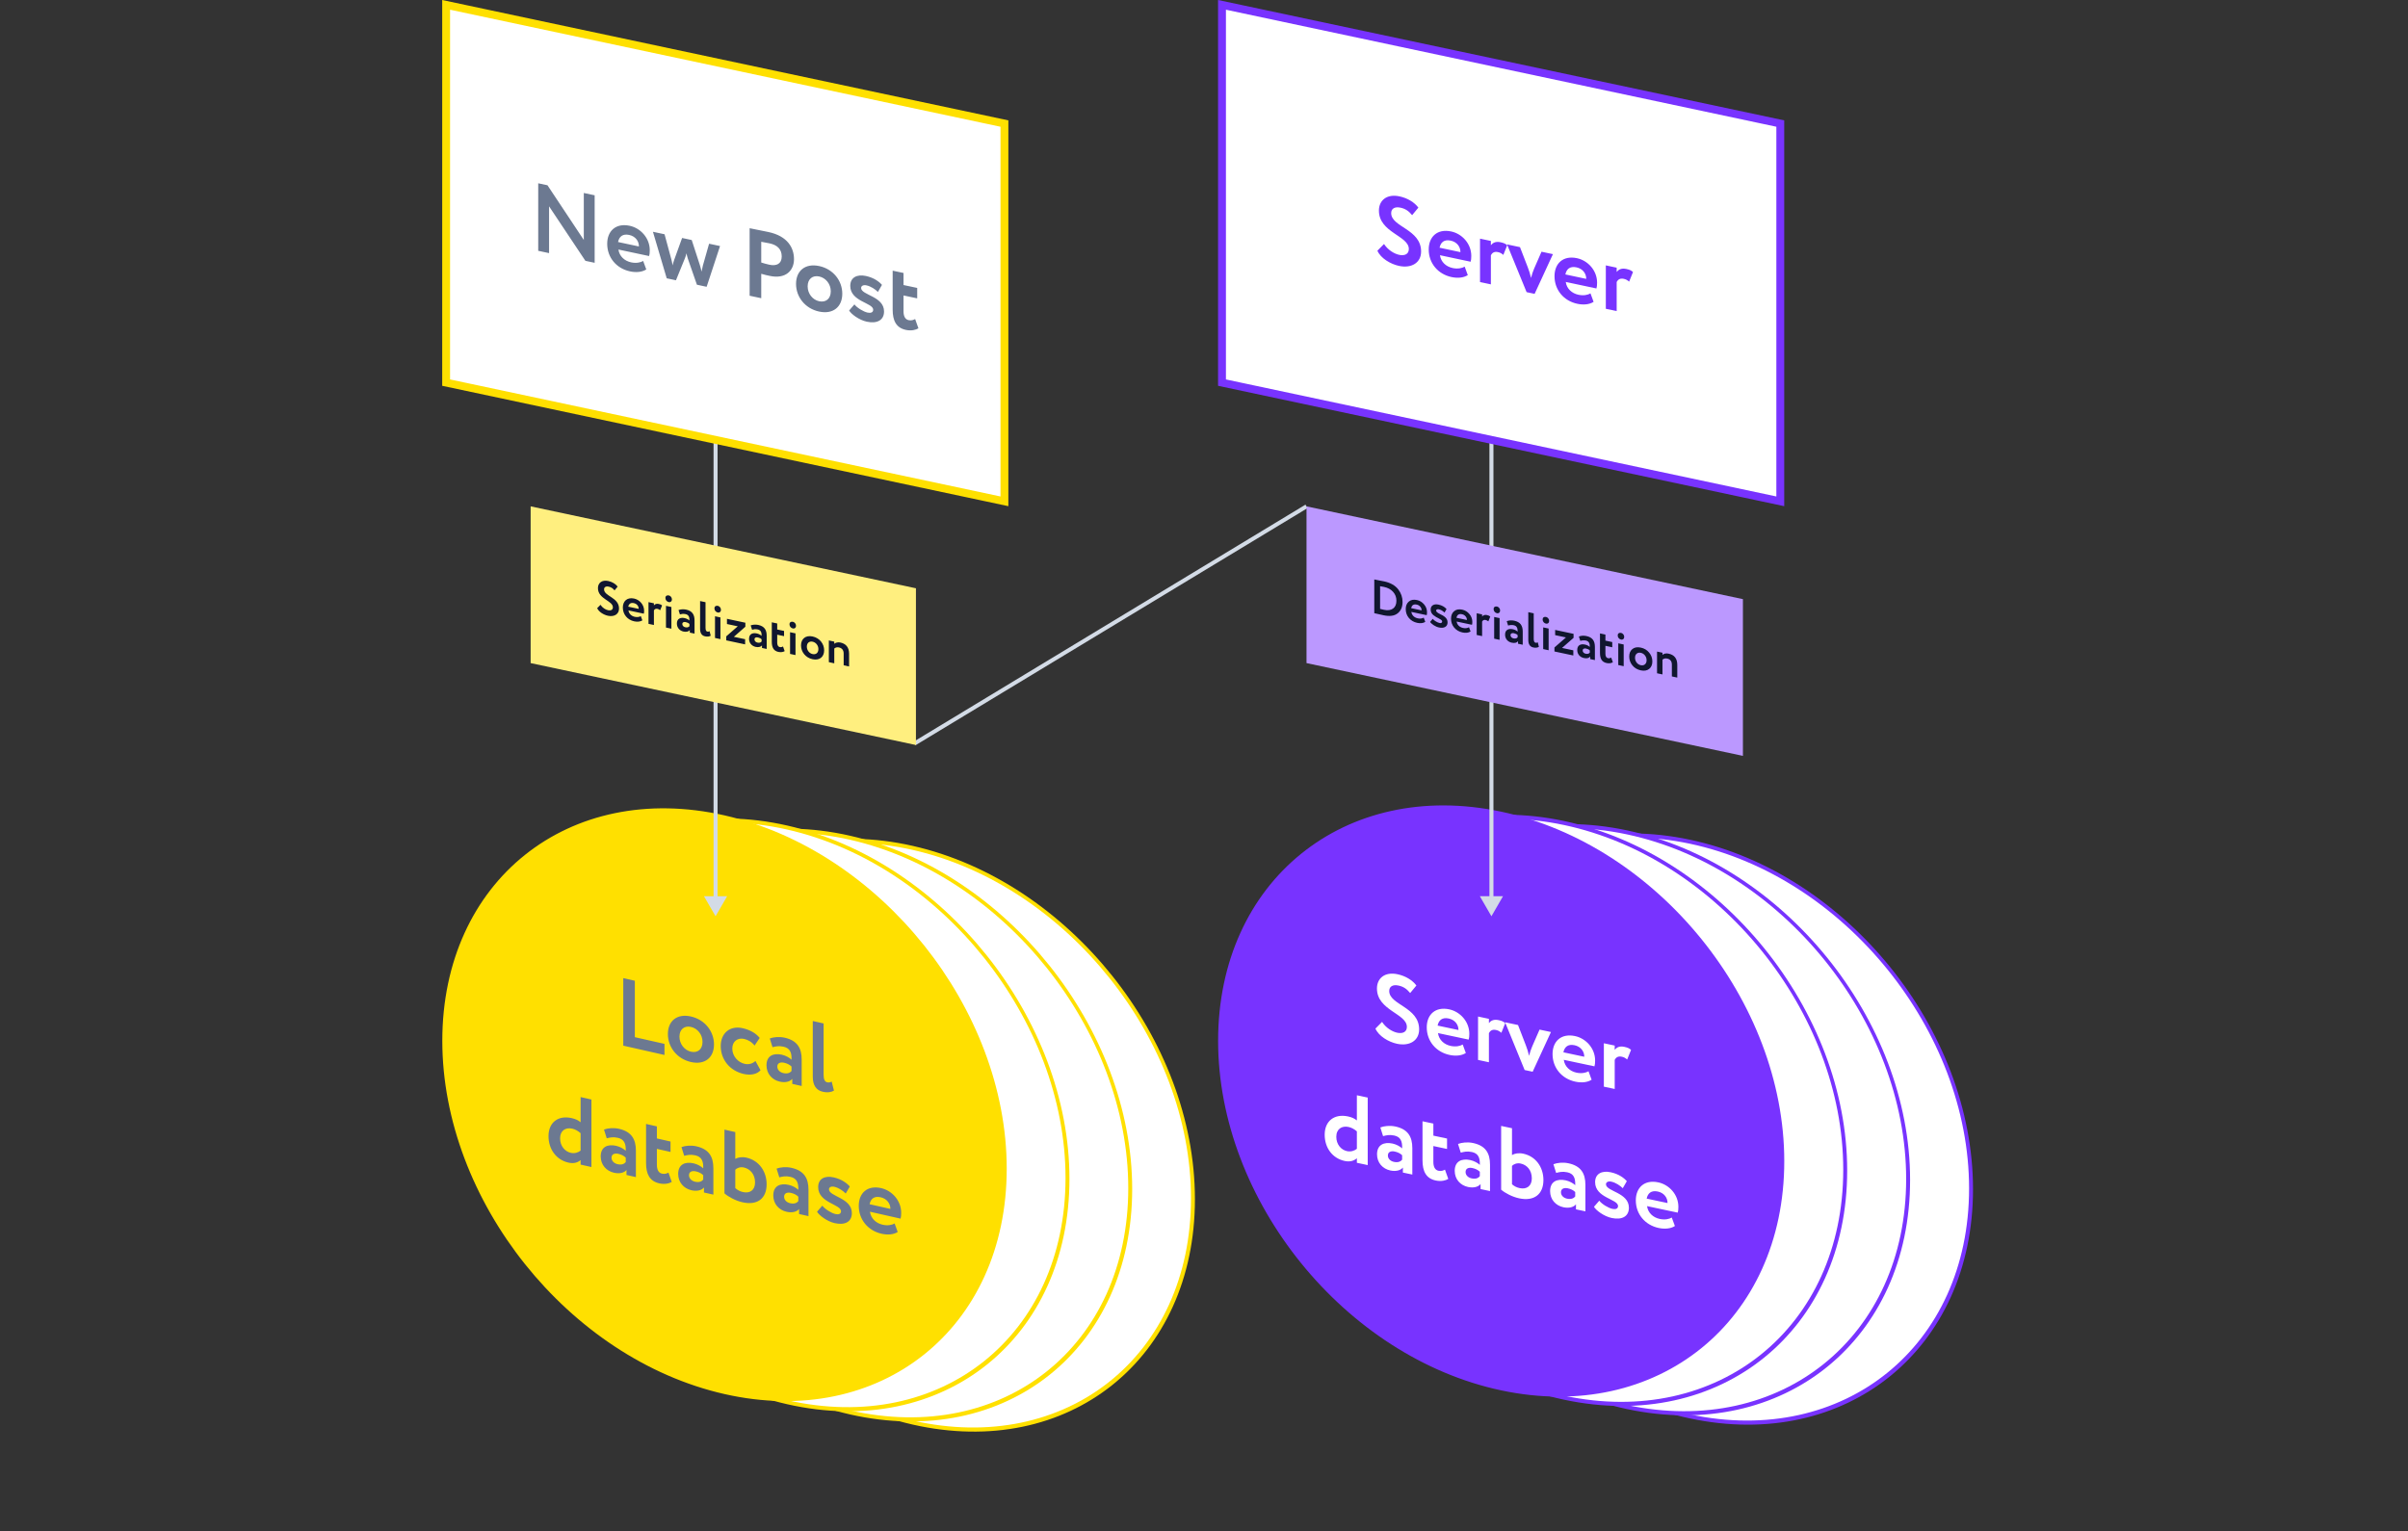 <svg width="599" height="381" viewBox="0 0 599 381" fill="none" xmlns="http://www.w3.org/2000/svg">
    <rect x="0" y="0" width="599" height="381" fill="#333333" stroke="none"/>
    <path d="M325 126L227.5 185" stroke="#D3DBE6"/>
    <circle r="71.5" transform="matrix(0.975 0.221 0 1 227.041 282.484)" fill="white" stroke="#FFE000"/>
    <circle r="71.5" transform="matrix(0.975 0.221 0 1 211.436 279.953)" fill="white" stroke="#FFE000"/>
    <circle r="71.5" transform="matrix(0.975 0.221 0 1 195.83 277.421)" fill="white" stroke="#FFE000"/>
    <circle r="71" transform="matrix(0.975 0.221 0 1 180.225 274.89)" fill="#FFE000" stroke="#FFE000" stroke-width="2"/>
    <path d="M155.041 260.192L165.294 262.512V259.752L157.92 258.083V244.043L155.041 243.392V260.192ZM166.14 257.303C166.14 260.543 168.387 263.476 171.875 264.265C175.363 265.054 177.61 263.139 177.61 259.899C177.61 256.659 175.363 253.726 171.875 252.937C168.387 252.148 166.14 254.063 166.14 257.303ZM169.019 257.955C169.019 256.083 170.283 255.169 171.875 255.529C173.514 255.9 174.754 257.428 174.754 259.252C174.754 261.124 173.537 262.073 171.875 261.697C170.236 261.326 169.019 259.755 169.019 257.955ZM187.922 264.008C187.243 264.622 186.354 264.973 185.207 264.714C183.615 264.353 182.163 262.849 182.163 260.929C182.163 259.033 183.591 258.18 185.09 258.519C186.049 258.736 186.915 259.196 187.711 260.168L188.975 258.27C187.992 257.04 186.471 256.24 184.738 255.848C181.531 255.122 179.284 257.133 179.284 260.277C179.284 263.685 181.578 266.461 184.996 267.234C186.705 267.621 188.296 267.333 189.186 266.31L187.922 264.008ZM192.166 260.576C192.938 260.391 193.711 260.182 194.928 260.457C196.496 260.812 196.965 261.902 196.894 263.686C196.379 263.186 195.443 262.662 194.507 262.45C192.377 261.968 190.668 262.709 190.668 265.085C190.668 267.173 192.049 268.71 193.968 269.144C195.396 269.467 196.52 269.145 197.082 268.457V269.705L199.422 270.234V263.658C199.422 260.802 198.322 258.921 195.209 258.217C193.828 257.904 192.4 258.061 191.487 258.407L192.166 260.576ZM194.858 267.017C194.015 266.827 193.36 266.222 193.36 265.406C193.36 264.494 194.156 264.243 195.045 264.444C195.818 264.619 196.426 264.924 196.894 265.39V266.494C196.567 266.9 195.981 267.272 194.858 267.017ZM202.182 267.883C202.182 270.091 203.048 271.295 204.663 271.66C205.927 271.946 206.84 271.745 207.449 271.378L206.887 269.139C206.559 269.305 206.208 269.418 205.787 269.322C205.155 269.179 204.874 268.588 204.874 267.364V254.668L202.182 254.059V267.883ZM144.428 289.79L147.12 290.399V273.599L144.428 272.99V279.254C143.842 278.762 143.164 278.44 142.227 278.228C138.833 277.46 136.445 279.296 136.445 282.704C136.445 285.992 138.388 288.616 141.408 289.299C142.766 289.606 143.725 289.271 144.428 288.662V289.79ZM141.97 286.858C140.542 286.535 139.325 285.18 139.325 283.26C139.325 281.268 140.753 280.487 142.344 280.847C143.07 281.011 143.749 281.381 144.428 281.966V286.31C143.819 286.796 142.953 287.081 141.97 286.858ZM150.927 283.245C151.7 283.06 152.472 282.851 153.689 283.126C155.258 283.481 155.726 284.571 155.656 286.355C155.141 285.854 154.204 285.33 153.268 285.119C151.138 284.637 149.429 285.378 149.429 287.754C149.429 289.842 150.81 291.378 152.73 291.813C154.158 292.136 155.281 291.814 155.843 291.125V292.373L158.184 292.903V286.327C158.184 283.471 157.084 281.59 153.97 280.885C152.589 280.573 151.161 280.73 150.248 281.075L150.927 283.245ZM153.619 289.686C152.776 289.495 152.121 288.891 152.121 288.075C152.121 287.163 152.917 286.911 153.806 287.112C154.579 287.287 155.188 287.593 155.656 288.059V289.163C155.328 289.569 154.743 289.94 153.619 289.686ZM160.709 289.37C160.709 292.13 161.599 293.916 163.986 294.456C165.344 294.763 166.468 294.489 167.1 294.104L166.28 291.783C165.906 291.986 165.391 292.206 164.665 292.042C163.776 291.84 163.401 290.987 163.401 289.812V285.875L166.795 286.644V284.052L163.401 283.283V280.283L160.709 279.674V289.37ZM170.198 287.605C170.97 287.42 171.743 287.211 172.96 287.486C174.528 287.841 174.997 288.931 174.926 290.715C174.411 290.215 173.475 289.691 172.539 289.479C170.409 288.997 168.7 289.738 168.7 292.114C168.7 294.202 170.081 295.739 172 296.173C173.428 296.496 174.552 296.175 175.114 295.486V296.734L177.454 297.263V290.687C177.454 287.831 176.354 285.95 173.241 285.246C171.86 284.933 170.432 285.09 169.519 285.436L170.198 287.605ZM172.89 294.047C172.047 293.856 171.392 293.252 171.392 292.436C171.392 291.524 172.188 291.272 173.077 291.473C173.85 291.648 174.458 291.953 174.926 292.419V293.523C174.599 293.929 174.013 294.301 172.89 294.047ZM180.214 296.952C181.174 297.793 182.953 298.772 184.685 299.164C188.383 300 190.701 298.245 190.701 294.693C190.701 291.501 188.828 288.773 185.692 288.063C184.568 287.809 183.561 287.989 182.906 288.369V281.697L180.214 281.088V296.952ZM185.06 290.512C186.581 290.857 187.822 292.169 187.822 294.233C187.822 296.177 186.511 297.009 184.825 296.627C184.076 296.458 183.491 296.157 182.906 295.641V291.057C183.351 290.63 184.123 290.3 185.06 290.512ZM193.858 292.959C194.63 292.774 195.402 292.565 196.62 292.84C198.188 293.195 198.656 294.285 198.586 296.069C198.071 295.568 197.135 295.045 196.198 294.833C194.068 294.351 192.359 295.092 192.359 297.468C192.359 299.556 193.74 301.093 195.66 301.527C197.088 301.85 198.211 301.528 198.773 300.839V302.087L201.114 302.617V296.041C201.114 293.185 200.014 291.304 196.901 290.6C195.52 290.287 194.092 290.444 193.179 290.789L193.858 292.959ZM196.549 299.4C195.707 299.209 195.051 298.605 195.051 297.789C195.051 296.877 195.847 296.625 196.737 296.827C197.509 297.001 198.118 297.307 198.586 297.773V298.877C198.258 299.283 197.673 299.654 196.549 299.4ZM209.211 301.401C209.211 302.073 208.602 302.271 207.83 302.097C206.776 301.858 205.185 300.85 204.553 300.011L203.242 301.514C203.733 302.394 205.7 303.919 207.642 304.358C210.217 304.941 211.903 304.002 211.903 301.866C211.903 298.05 206.215 297.747 206.215 295.947C206.215 295.467 206.706 295.122 207.525 295.308C208.649 295.562 209.749 296.339 210.381 296.986L211.388 295.246C210.732 294.473 209.421 293.433 207.385 292.972C205.208 292.479 203.523 293.274 203.523 295.386C203.523 299.322 209.211 299.649 209.211 301.401ZM222.538 304.441C221.929 304.807 220.853 305.043 219.565 304.752C217.903 304.376 216.639 303.202 216.405 301.517L224.013 303.238C224.13 302.857 224.176 302.46 224.176 301.788C224.176 298.764 221.906 296.258 219.191 295.643C215.726 294.859 213.619 296.903 213.619 300.047C213.619 303.455 215.89 306.224 219.284 306.993C220.759 307.326 222.257 307.233 223.31 306.56L222.538 304.441ZM219.073 297.921C220.618 298.27 221.508 299.504 221.485 300.818L216.311 299.648C216.592 298.295 217.458 297.555 219.073 297.921Z" fill="#6C7991"/>
    <circle r="71.5" transform="matrix(0.978 0.208 0 1 420.378 280.949)" fill="white" stroke="#7833FF"/>
    <circle r="71.5" transform="matrix(0.978 0.208 0 1 404.727 278.623)" fill="white" stroke="#7833FF"/>
    <circle r="71.5" transform="matrix(0.978 0.208 0 1 389.077 276.296)" fill="white" stroke="#7833FF"/>
    <circle r="71" transform="matrix(0.978 0.208 0 1 373.427 273.97)" fill="#7833FF" stroke="#7833FF" stroke-width="2"/>
    <path d="M349.964 255.519C349.964 256.791 348.931 257.267 347.57 256.978C346.302 256.708 344.753 255.755 343.79 254.278L342.147 255.945C342.945 257.819 345.41 259.279 347.523 259.728C350.598 260.381 353.016 258.975 353.016 256.143C353.016 250.551 345.574 250.073 345.574 246.593C345.574 245.489 346.443 244.93 347.875 245.234C349.189 245.514 349.988 246.14 350.786 247.101L352.335 245.223C351.349 243.909 349.659 242.854 347.64 242.425C344.447 241.746 342.522 243.449 342.522 245.969C342.522 251.441 349.964 252.207 349.964 255.519ZM363.855 259.911C363.245 260.285 362.165 260.536 360.874 260.262C359.207 259.907 357.94 258.75 357.705 257.068L365.334 258.69C365.452 258.307 365.499 257.909 365.499 257.237C365.499 254.213 363.222 251.737 360.498 251.158C357.024 250.419 354.911 252.49 354.911 255.634C354.911 259.042 357.188 261.782 360.592 262.506C362.071 262.82 363.574 262.707 364.63 262.02L363.855 259.911ZM360.381 253.437C361.93 253.766 362.823 254.988 362.799 256.303L357.611 255.2C357.893 253.844 358.761 253.092 360.381 253.437ZM367.673 263.747L370.373 264.321V257.073C370.678 256.513 371.171 256.09 372.11 256.29C372.673 256.41 372.955 256.565 373.472 256.987L374.434 254.6C374.082 254.261 373.659 254.027 372.791 253.843C371.523 253.573 370.866 253.985 370.373 254.577V253.521L367.673 252.947V263.747ZM385.808 256.801L382.968 256.198L381.137 260.392C380.855 261.029 380.55 261.948 380.362 262.724C380.174 261.844 379.846 260.814 379.564 260.106L377.615 255.06L374.399 254.376L379.259 266.257L381.254 266.681L385.808 256.801ZM395.149 266.563C394.538 266.937 393.458 267.188 392.167 266.913C390.5 266.559 389.233 265.401 388.998 263.719L396.628 265.341C396.745 264.958 396.792 264.56 396.792 263.888C396.792 260.864 394.515 258.388 391.792 257.809C388.317 257.071 386.204 259.142 386.204 262.286C386.204 265.694 388.481 268.434 391.885 269.157C393.364 269.472 394.867 269.359 395.923 268.671L395.149 266.563ZM391.674 260.088C393.224 260.418 394.116 261.639 394.092 262.954L388.904 261.851C389.186 260.495 390.054 259.744 391.674 260.088ZM398.966 270.398L401.666 270.972V263.724C401.971 263.165 402.464 262.742 403.403 262.941C403.967 263.061 404.248 263.217 404.765 263.639L405.727 261.251C405.375 260.912 404.953 260.679 404.084 260.494C402.816 260.225 402.159 260.637 401.666 261.228V260.172L398.966 259.598V270.398ZM337.527 289.339L340.226 289.913V273.113L337.527 272.539V278.803C336.94 278.318 336.259 278.005 335.32 277.806C331.916 277.082 329.521 278.949 329.521 282.357C329.521 285.645 331.47 288.243 334.498 288.887C335.86 289.177 336.822 288.829 337.527 288.211V289.339ZM335.062 286.439C333.63 286.135 332.409 284.795 332.409 282.875C332.409 280.883 333.841 280.083 335.437 280.423C336.165 280.577 336.846 280.938 337.527 281.515V285.859C336.916 286.353 336.048 286.649 335.062 286.439ZM344.045 282.708C344.82 282.513 345.594 282.294 346.815 282.553C348.388 282.888 348.857 283.971 348.787 285.756C348.271 285.263 347.332 284.751 346.393 284.551C344.256 284.097 342.543 284.861 342.543 287.237C342.543 289.325 343.928 290.843 345.853 291.253C347.285 291.557 348.411 291.22 348.975 290.524V291.772L351.322 292.271V285.695C351.322 282.839 350.219 280.973 347.097 280.309C345.712 280.015 344.28 280.19 343.364 280.548L344.045 282.708ZM346.745 289.114C345.9 288.935 345.242 288.339 345.242 287.523C345.242 286.611 346.04 286.349 346.932 286.538C347.707 286.703 348.318 287.001 348.787 287.46V288.564C348.458 288.974 347.871 289.354 346.745 289.114ZM353.855 288.706C353.855 291.466 354.747 293.239 357.142 293.748C358.503 294.038 359.63 293.749 360.264 293.356L359.442 291.045C359.067 291.253 358.55 291.48 357.823 291.325C356.93 291.135 356.555 290.287 356.555 289.111V285.175L359.959 285.899V283.307L356.555 282.583V279.583L353.855 279.01V288.706ZM363.371 286.816C364.146 286.621 364.92 286.402 366.141 286.661C367.714 286.995 368.183 288.079 368.113 289.864C367.597 289.37 366.658 288.859 365.719 288.659C363.582 288.205 361.869 288.969 361.869 291.345C361.869 293.433 363.254 294.951 365.179 295.36C366.611 295.665 367.737 295.328 368.301 294.632V295.88L370.648 296.379V289.803C370.648 286.947 369.545 285.081 366.423 284.417C365.038 284.123 363.606 284.298 362.69 284.656L363.371 286.816ZM366.071 293.222C365.226 293.042 364.568 292.447 364.568 291.631C364.568 290.719 365.366 290.456 366.259 290.646C367.033 290.811 367.644 291.108 368.113 291.568V292.672C367.784 293.082 367.198 293.462 366.071 293.222ZM373.416 296.031C374.378 296.86 376.163 297.815 377.9 298.184C381.609 298.973 383.933 297.187 383.933 293.635C383.933 290.443 382.055 287.74 378.909 287.071C377.782 286.831 376.773 287.025 376.116 287.413V280.741L373.416 280.167V296.031ZM378.275 289.528C379.801 289.853 381.046 291.149 381.046 293.213C381.046 295.157 379.731 296.006 378.041 295.646C377.289 295.487 376.703 295.194 376.116 294.685V290.101C376.562 289.668 377.336 289.329 378.275 289.528ZM387.099 291.86C387.873 291.664 388.648 291.445 389.869 291.705C391.442 292.039 391.911 293.123 391.841 294.908C391.324 294.414 390.385 293.902 389.446 293.703C387.31 293.249 385.596 294.012 385.596 296.388C385.596 298.476 386.981 299.995 388.906 300.404C390.338 300.708 391.465 300.372 392.029 299.676V300.924L394.376 301.423V294.847C394.376 291.991 393.273 290.124 390.151 289.46C388.765 289.166 387.333 289.342 386.418 289.699L387.099 291.86ZM389.798 298.266C388.953 298.086 388.296 297.49 388.296 296.674C388.296 295.762 389.094 295.5 389.986 295.689C390.761 295.854 391.371 296.152 391.841 296.612V297.716C391.512 298.126 390.925 298.505 389.798 298.266ZM402.496 300.101C402.496 300.773 401.886 300.979 401.111 300.814C400.055 300.59 398.458 299.602 397.824 298.772L396.51 300.292C397.003 301.165 398.975 302.664 400.923 303.078C403.506 303.627 405.196 302.666 405.196 300.53C405.196 296.714 399.491 296.486 399.491 294.686C399.491 294.206 399.984 293.855 400.806 294.029C401.933 294.269 403.036 295.031 403.67 295.67L404.679 293.917C404.022 293.153 402.707 292.129 400.665 291.695C398.482 291.231 396.792 292.048 396.792 294.16C396.792 298.096 402.496 298.349 402.496 300.101ZM415.862 302.965C415.251 303.34 414.171 303.59 412.88 303.316C411.213 302.961 409.946 301.804 409.711 300.122L417.341 301.744C417.458 301.361 417.505 300.963 417.505 300.291C417.505 297.267 415.228 294.791 412.505 294.212C409.03 293.473 406.917 295.544 406.917 298.688C406.917 302.096 409.195 304.836 412.598 305.56C414.077 305.874 415.58 305.762 416.636 305.074L415.862 302.965ZM412.387 296.491C413.937 296.82 414.829 298.042 414.805 299.357L409.617 298.254C409.899 296.898 410.767 296.147 412.387 296.491Z" fill="white"/>
    <path d="M178 228L180.887 223H175.113L178 228ZM177.5 109V223.5H178.5V109H177.5Z" fill="#D3DBE6"/>
    <path d="M371 228L373.887 223H368.113L371 228ZM370.5 109V223.5H371.5V109H370.5Z" fill="#D3DBE6"/>
    <rect width="98" height="39" transform="matrix(0.978 0.208 0 1 132 126)" fill="#FFEF7F"/>
    <path d="M152.46 151.117C152.46 151.753 151.943 151.991 151.263 151.846C150.629 151.712 149.854 151.235 149.373 150.497L148.551 151.33C148.95 152.267 150.183 152.997 151.239 153.221C152.777 153.548 153.986 152.845 153.986 151.429C153.986 148.633 150.265 148.394 150.265 146.654C150.265 146.102 150.699 145.823 151.415 145.975C152.072 146.115 152.472 146.427 152.871 146.908L153.645 145.969C153.152 145.312 152.307 144.784 151.298 144.57C149.701 144.231 148.739 145.082 148.739 146.342C148.739 149.078 152.46 149.461 152.46 151.117ZM159.405 153.313C159.1 153.5 158.56 153.626 157.915 153.488C157.081 153.311 156.448 152.732 156.33 151.892L160.145 152.702C160.204 152.511 160.227 152.312 160.227 151.976C160.227 150.464 159.089 149.226 157.727 148.936C155.99 148.567 154.933 149.603 154.933 151.175C154.933 152.879 156.072 154.249 157.774 154.61C158.513 154.768 159.265 154.711 159.793 154.368L159.405 153.313ZM157.668 150.076C158.443 150.241 158.889 150.851 158.877 151.509L156.283 150.958C156.424 150.279 156.858 149.904 157.668 150.076ZM161.314 155.231L162.664 155.518V151.894C162.817 151.614 163.063 151.403 163.533 151.502C163.814 151.562 163.955 151.64 164.214 151.851L164.695 150.657C164.519 150.488 164.307 150.371 163.873 150.279C163.239 150.144 162.911 150.35 162.664 150.646V150.118L161.314 149.831V155.231ZM165.663 156.155L167.013 156.442V151.042L165.663 150.755V156.155ZM165.522 148.781C165.522 149.333 165.91 149.728 166.368 149.825C166.755 149.907 167.142 149.678 167.142 149.126C167.142 148.634 166.755 148.239 166.368 148.157C165.91 148.06 165.522 148.289 165.522 148.781ZM169.13 152.884C169.517 152.787 169.905 152.677 170.515 152.807C171.301 152.974 171.536 153.516 171.501 154.408C171.243 154.161 170.773 153.906 170.304 153.806C169.236 153.579 168.379 153.961 168.379 155.149C168.379 156.193 169.071 156.952 170.034 157.156C170.75 157.309 171.313 157.14 171.595 156.792V157.416L172.769 157.666V154.378C172.769 152.95 172.217 152.016 170.656 151.685C169.963 151.537 169.247 151.625 168.79 151.804L169.13 152.884ZM170.48 156.087C170.057 155.997 169.729 155.699 169.729 155.291C169.729 154.835 170.128 154.704 170.574 154.799C170.961 154.881 171.266 155.03 171.501 155.26V155.812C171.337 156.017 171.043 156.207 170.48 156.087ZM174.152 156.472C174.152 157.576 174.587 158.172 175.397 158.344C176.031 158.479 176.488 158.372 176.793 158.185L176.512 157.069C176.347 157.154 176.171 157.213 175.96 157.168C175.643 157.101 175.502 156.807 175.502 156.195V149.847L174.152 149.56V156.472ZM177.86 158.748L179.209 159.035V153.635L177.86 153.348V158.748ZM177.719 151.374C177.719 151.926 178.106 152.32 178.564 152.417C178.951 152.5 179.339 152.27 179.339 151.718C179.339 151.226 178.951 150.832 178.564 150.749C178.106 150.652 177.719 150.882 177.719 151.374ZM180.833 155.276L183.521 155.847L180.657 158.346V159.342L185.352 160.34V159.056L182.547 158.46L185.411 155.949V154.953L180.833 153.98V155.276ZM187.081 156.7C187.468 156.602 187.855 156.492 188.466 156.622C189.252 156.789 189.487 157.331 189.452 158.224C189.193 157.977 188.724 157.721 188.254 157.621C187.186 157.394 186.329 157.776 186.329 158.964C186.329 160.008 187.022 160.767 187.984 160.972C188.7 161.124 189.264 160.956 189.545 160.608V161.232L190.719 161.481V158.193C190.719 156.765 190.168 155.832 188.606 155.5C187.914 155.353 187.198 155.441 186.74 155.619L187.081 156.7ZM188.43 159.903C188.008 159.813 187.679 159.515 187.679 159.107C187.679 158.651 188.078 158.52 188.524 158.615C188.912 158.697 189.217 158.846 189.452 159.076V159.628C189.287 159.833 188.994 160.022 188.43 159.903ZM191.986 159.698C191.986 161.078 192.432 161.965 193.629 162.22C194.31 162.364 194.873 162.22 195.19 162.023L194.779 160.868C194.591 160.972 194.333 161.085 193.969 161.008C193.523 160.913 193.335 160.489 193.335 159.901V157.933L195.037 158.295V156.999L193.335 156.637V155.137L191.986 154.85V159.698ZM196.532 162.717L197.882 163.004V157.604L196.532 157.317V162.717ZM196.391 155.343C196.391 155.895 196.779 156.289 197.237 156.386C197.624 156.469 198.011 156.239 198.011 155.687C198.011 155.195 197.624 154.801 197.237 154.718C196.779 154.621 196.391 154.851 196.391 155.343ZM199.259 160.596C199.259 162.216 200.386 163.668 202.135 164.04C203.884 164.411 205.011 163.439 205.011 161.819C205.011 160.199 203.884 158.747 202.135 158.376C200.386 158.004 199.259 158.976 199.259 160.596ZM200.703 160.903C200.703 159.967 201.337 159.502 202.135 159.672C202.957 159.846 203.579 160.603 203.579 161.515C203.579 162.451 202.969 162.933 202.135 162.756C201.314 162.581 200.703 161.803 200.703 160.903ZM206.179 164.767L207.529 165.054V161.37C207.846 161.114 208.222 161.001 208.679 161.099C209.431 161.258 209.865 161.759 209.865 162.623V165.551L211.215 165.838V162.67C211.215 160.978 210.334 160.154 209.043 159.88C208.409 159.745 207.846 159.914 207.529 160.194V159.654L206.179 159.367V164.767Z" fill="#10162F"/>
    <rect width="111" height="39" transform="matrix(0.978 0.208 0 1 325 126)" fill="#BB98FF"/>
    <path d="M342.024 152.619L341.86 152.584V144.184L342.012 144.216C342.357 144.289 342.72 144.363 343.104 144.436C343.871 144.583 344.262 144.658 344.278 144.662C345.874 145.001 347.056 145.668 347.822 146.663C348.534 147.59 348.891 148.634 348.891 149.794C348.891 151.042 348.48 151.987 347.658 152.628C346.844 153.263 345.686 153.421 344.184 153.102C343.871 153.035 343.542 152.961 343.198 152.88C342.861 152.801 342.47 152.713 342.024 152.619ZM344.254 146.037C343.949 145.972 343.632 145.916 343.303 145.871V151.511C343.663 151.603 343.972 151.677 344.231 151.732C345.209 151.94 345.976 151.839 346.531 151.429C347.087 151.019 347.365 150.366 347.365 149.47C347.365 148.614 347.087 147.879 346.531 147.265C345.983 146.652 345.224 146.243 344.254 146.037ZM354.155 153.685L354.543 154.74C354.018 155.076 353.345 155.157 352.524 154.982C351.679 154.803 350.99 154.396 350.458 153.763C349.942 153.141 349.683 152.403 349.683 151.547C349.683 150.747 349.938 150.129 350.446 149.693C350.955 149.257 351.632 149.129 352.477 149.308C353.173 149.456 353.764 149.818 354.249 150.393C354.734 150.968 354.977 151.62 354.977 152.348C354.977 152.668 354.95 152.91 354.895 153.074L351.08 152.264C351.135 152.667 351.303 153.011 351.585 153.295C351.874 153.58 352.234 153.769 352.665 153.86C353.252 153.985 353.748 153.927 354.155 153.685ZM352.418 150.448C351.651 150.285 351.19 150.579 351.033 151.33L353.627 151.881C353.635 151.539 353.525 151.235 353.299 150.971C353.079 150.7 352.786 150.526 352.418 150.448ZM355.888 151.677C355.888 151.173 356.068 150.812 356.428 150.592C356.788 150.373 357.254 150.324 357.825 150.445C358.686 150.628 359.355 150.998 359.832 151.556L359.327 152.433C358.897 151.997 358.42 151.724 357.895 151.612C357.708 151.572 357.551 151.587 357.426 151.656C357.301 151.718 357.238 151.812 357.238 151.94C357.238 152.204 357.571 152.495 358.236 152.812C358.478 152.92 358.693 153.03 358.881 153.142C359.069 153.246 359.261 153.382 359.456 153.552C359.66 153.715 359.816 153.908 359.926 154.132C360.036 154.355 360.09 154.599 360.09 154.863C360.09 155.391 359.895 155.769 359.503 155.998C359.12 156.228 358.604 156.275 357.954 156.137C357.492 156.038 357.042 155.843 356.604 155.55C356.158 155.247 355.873 154.978 355.747 154.744L356.405 153.983C356.553 154.199 356.8 154.407 357.144 154.608C357.496 154.819 357.798 154.951 358.048 155.005C358.353 155.101 358.568 155.047 358.693 154.842C358.819 154.628 358.737 154.415 358.447 154.201C358.33 154.112 358.146 154.005 357.895 153.88C357.653 153.757 357.426 153.636 357.215 153.519C357.011 153.396 356.8 153.251 356.581 153.085C356.369 152.92 356.201 152.72 356.076 152.485C355.951 152.243 355.888 151.973 355.888 151.677ZM365.423 156.08L365.811 157.135C365.286 157.471 364.613 157.552 363.792 157.377C362.947 157.198 362.258 156.791 361.726 156.158C361.209 155.537 360.951 154.798 360.951 153.942C360.951 153.142 361.205 152.524 361.714 152.088C362.223 151.652 362.9 151.524 363.745 151.703C364.441 151.851 365.032 152.213 365.517 152.788C366.002 153.363 366.245 154.015 366.245 154.743C366.245 155.063 366.217 155.305 366.163 155.469L362.348 154.659C362.403 155.062 362.571 155.406 362.853 155.69C363.142 155.975 363.502 156.164 363.932 156.255C364.519 156.38 365.016 156.322 365.423 156.08ZM363.686 152.843C362.919 152.68 362.457 152.974 362.301 153.725L364.895 154.276C364.903 153.934 364.793 153.63 364.566 153.366C364.347 153.096 364.054 152.921 363.686 152.843ZM368.682 158.285L367.332 157.998V152.598L368.682 152.885V153.413C368.971 153.058 369.374 152.936 369.891 153.046C370.259 153.124 370.533 153.25 370.713 153.425L370.231 154.618C370.004 154.434 369.777 154.318 369.55 154.27C369.159 154.186 368.87 154.317 368.682 154.661V158.285ZM373.031 159.209L371.681 158.922V153.522L373.031 153.809V159.209ZM371.54 151.548C371.54 151.308 371.618 151.133 371.775 151.022C371.939 150.905 372.143 150.873 372.385 150.924C372.597 150.969 372.777 151.083 372.925 151.267C373.082 151.452 373.16 151.661 373.16 151.893C373.16 152.149 373.082 152.34 372.925 152.467C372.777 152.595 372.597 152.637 372.385 152.592C372.143 152.541 371.939 152.417 371.775 152.222C371.618 152.029 371.54 151.804 371.54 151.548ZM375.148 155.651L374.807 154.571C375.379 154.348 376.001 154.309 376.674 154.452C377.409 154.608 377.945 154.906 378.282 155.345C378.618 155.785 378.786 156.385 378.786 157.145V160.433L377.613 160.183V159.559C377.3 159.957 376.779 160.078 376.052 159.923C375.551 159.817 375.148 159.583 374.843 159.222C374.545 158.855 374.397 158.42 374.397 157.916C374.397 157.356 374.573 156.961 374.925 156.732C375.277 156.503 375.742 156.45 376.322 156.573C376.799 156.674 377.198 156.875 377.519 157.175C377.534 156.699 377.464 156.332 377.307 156.074C377.159 155.819 376.901 155.652 376.533 155.574C376.126 155.487 375.664 155.513 375.148 155.651ZM376.498 158.854C376.951 158.951 377.292 158.859 377.519 158.579V158.027C377.3 157.805 376.991 157.651 376.591 157.566C376.341 157.513 376.138 157.53 375.981 157.616C375.825 157.703 375.746 157.85 375.746 158.058C375.746 158.25 375.817 158.421 375.958 158.571C376.099 158.713 376.278 158.808 376.498 158.854ZM380.17 159.239V152.327L381.52 152.614V158.962C381.52 159.546 381.673 159.87 381.978 159.935C382.15 159.972 382.334 159.939 382.53 159.836L382.811 160.952C382.443 161.178 381.978 161.231 381.414 161.111C380.585 160.935 380.17 160.311 380.17 159.239ZM385.227 161.802L383.877 161.515V156.115L385.227 156.402V161.802ZM383.736 154.141C383.736 153.901 383.815 153.725 383.971 153.615C384.136 153.498 384.339 153.465 384.582 153.516C384.793 153.561 384.973 153.676 385.122 153.859C385.278 154.045 385.356 154.253 385.356 154.485C385.356 154.741 385.278 154.933 385.122 155.059C384.973 155.188 384.793 155.229 384.582 155.184C384.339 155.133 384.136 155.01 383.971 154.815C383.815 154.621 383.736 154.397 383.736 154.141ZM389.539 158.614L386.851 158.043V156.747L391.429 157.72V158.716L388.565 161.227L391.37 161.823V163.107L386.675 162.109V161.113L389.539 158.614ZM393.098 159.467L392.758 158.386C393.329 158.164 393.951 158.124 394.624 158.267C395.36 158.423 395.896 158.721 396.232 159.161C396.569 159.6 396.737 160.2 396.737 160.96V164.248L395.563 163.999V163.375C395.25 163.772 394.73 163.894 394.002 163.739C393.501 163.632 393.098 163.399 392.793 163.038C392.496 162.671 392.347 162.235 392.347 161.731C392.347 161.171 392.523 160.776 392.875 160.547C393.227 160.318 393.693 160.265 394.272 160.388C394.749 160.49 395.148 160.691 395.469 160.991C395.485 160.514 395.415 160.147 395.258 159.89C395.109 159.634 394.851 159.467 394.483 159.389C394.076 159.303 393.615 159.329 393.098 159.467ZM394.448 162.67C394.902 162.766 395.242 162.674 395.469 162.395V161.843C395.25 161.62 394.941 161.466 394.542 161.382C394.292 161.328 394.088 161.345 393.932 161.432C393.775 161.519 393.697 161.666 393.697 161.874C393.697 162.066 393.767 162.237 393.908 162.387C394.049 162.529 394.229 162.623 394.448 162.67ZM398.003 162.465V157.617L399.353 157.904V159.404L401.055 159.766V161.062L399.353 160.7V162.668C399.353 163.316 399.565 163.685 399.987 163.775C400.253 163.832 400.523 163.785 400.797 163.635L401.208 164.79C400.777 165.051 400.257 165.116 399.647 164.987C399.075 164.865 398.657 164.6 398.391 164.192C398.133 163.777 398.003 163.201 398.003 162.465ZM403.9 165.771L402.55 165.484V160.084L403.9 160.371V165.771ZM402.409 158.11C402.409 157.87 402.487 157.694 402.644 157.584C402.808 157.467 403.012 157.434 403.254 157.485C403.466 157.53 403.646 157.645 403.794 157.828C403.951 158.014 404.029 158.222 404.029 158.454C404.029 158.71 403.951 158.902 403.794 159.028C403.646 159.157 403.466 159.198 403.254 159.153C403.012 159.102 402.808 158.979 402.644 158.784C402.487 158.59 402.409 158.366 402.409 158.11ZM406.064 165.571C405.539 164.923 405.277 164.187 405.277 163.363C405.277 162.539 405.539 161.919 406.064 161.503C406.588 161.078 407.284 160.958 408.153 161.143C409.014 161.326 409.706 161.741 410.231 162.388C410.763 163.029 411.029 163.762 411.029 164.586C411.029 165.402 410.763 166.025 410.231 166.456C409.698 166.871 409.006 166.988 408.153 166.807C407.284 166.622 406.588 166.21 406.064 165.571ZM407.132 162.654C406.858 162.883 406.721 163.222 406.721 163.67C406.721 164.118 406.854 164.519 407.12 164.871C407.394 165.217 407.738 165.435 408.153 165.523C408.576 165.613 408.92 165.542 409.186 165.31C409.46 165.08 409.597 164.738 409.597 164.282C409.597 163.834 409.46 163.436 409.186 163.09C408.912 162.744 408.568 162.527 408.153 162.439C407.746 162.352 407.406 162.424 407.132 162.654ZM413.547 167.821L412.197 167.534V162.134L413.547 162.421V162.961C413.938 162.62 414.443 162.516 415.061 162.647C416.509 162.955 417.232 163.885 417.232 165.437V168.605L415.883 168.318V165.39C415.883 164.542 415.487 164.034 414.697 163.866C414.267 163.774 413.883 163.865 413.547 164.137V167.821Z" fill="#10162F"/>
    <rect x="0.978" y="1.208" width="142" height="94" transform="matrix(0.978 0.208 0 1 110.021 -0.203)" fill="white" stroke="#FFE000" stroke-width="2"/>
    <path d="M147.923 65.394V48.594L145.223 48.02V59.708L136.185 46.099L133.884 45.61V62.41L136.584 62.984V51.344L145.622 64.905L147.923 65.394ZM159.989 64.935C159.379 65.309 158.299 65.559 157.008 65.285C155.341 64.931 154.073 63.773 153.838 62.091L161.468 63.713C161.585 63.33 161.632 62.932 161.632 62.26C161.632 59.236 159.355 56.76 156.632 56.181C153.158 55.443 151.045 57.514 151.045 60.657C151.045 64.066 153.322 66.805 156.726 67.529C158.205 67.843 159.707 67.731 160.764 67.043L159.989 64.935ZM156.515 58.46C158.064 58.789 158.956 60.011 158.933 61.326L153.744 60.223C154.026 58.867 154.895 58.116 156.515 58.46ZM179.113 61.224L176.39 60.645L174.84 66.099C174.723 66.602 174.605 67.106 174.511 67.59C174.394 67.061 174.277 66.532 174.112 66.017L172.07 59.727L169.676 59.218L167.704 64.678C167.492 65.234 167.422 65.603 167.304 66.034C167.211 65.51 167.164 65.092 166.999 64.529L165.309 58.289L162.422 57.676L165.849 69.252L168.15 69.741L170.38 64.263C170.544 63.866 170.661 63.483 170.755 63.023C170.873 63.456 170.943 63.927 171.108 64.37L173.361 70.849L175.779 71.363L179.113 61.224ZM189.363 74.202V68.13C190.067 68.352 191.006 68.552 191.499 68.656C195.419 69.49 197.509 67.342 197.509 64.486C197.509 61.726 195.983 58.761 191.147 57.733C189.996 57.489 187.391 56.983 186.475 56.788V73.588L189.363 74.202ZM191.428 60.553C193.4 60.972 194.457 62.061 194.457 63.813C194.457 65.685 193.119 66.241 191.405 65.876C190.748 65.737 190.043 65.539 189.363 65.322V60.162C190.137 60.303 190.841 60.428 191.428 60.553ZM198.019 70.642C198.019 73.882 200.272 76.785 203.77 77.529C207.268 78.272 209.522 76.327 209.522 73.087C209.522 69.847 207.268 66.944 203.77 66.201C200.272 65.457 198.019 67.402 198.019 70.642ZM200.906 71.256C200.906 69.384 202.174 68.453 203.77 68.793C205.414 69.142 206.658 70.654 206.658 72.478C206.658 74.35 205.437 75.315 203.77 74.961C202.127 74.611 200.906 73.056 200.906 71.256ZM217.211 77.073C217.211 77.746 216.6 77.952 215.825 77.787C214.769 77.562 213.173 76.575 212.539 75.745L211.224 77.265C211.717 78.138 213.689 79.637 215.638 80.051C218.22 80.6 219.91 79.639 219.91 77.503C219.91 73.687 214.206 73.459 214.206 71.659C214.206 71.179 214.699 70.828 215.52 71.002C216.647 71.242 217.75 72.004 218.384 72.643L219.394 70.889C218.736 70.126 217.422 69.102 215.379 68.668C213.196 68.204 211.506 69.021 211.506 71.133C211.506 75.069 217.211 75.322 217.211 77.073ZM222.054 77.047C222.054 79.807 222.946 81.581 225.341 82.09C226.703 82.379 227.829 82.091 228.463 81.697L227.642 79.387C227.266 79.595 226.75 79.821 226.022 79.666C225.13 79.477 224.754 78.629 224.754 77.453V73.517L228.158 74.24V71.648L224.754 70.925V67.925L222.054 67.351V77.047Z" fill="#6C7991"/>
    <rect x="0.978" y="1.208" width="142" height="94" transform="matrix(0.978 0.208 0 1 303.021 -0.203)" fill="white" stroke="#7833FF" stroke-width="2"/>
    <path d="M350.453 61.956C350.453 63.228 349.42 63.704 348.059 63.415C346.791 63.145 345.242 62.192 344.279 60.716L342.636 62.382C343.434 64.256 345.899 65.716 348.012 66.165C351.087 66.819 353.505 65.413 353.505 62.581C353.505 56.989 346.063 56.511 346.063 53.031C346.063 51.927 346.932 51.367 348.364 51.672C349.679 51.951 350.477 52.577 351.275 53.539L352.824 51.66C351.838 50.346 350.148 49.291 348.129 48.862C344.937 48.183 343.012 49.886 343.012 52.406C343.012 57.878 350.453 58.644 350.453 61.956ZM364.345 66.349C363.734 66.723 362.654 66.973 361.363 66.699C359.696 66.345 358.429 65.187 358.194 63.505L365.824 65.127C365.941 64.744 365.988 64.346 365.988 63.674C365.988 60.65 363.711 58.174 360.988 57.595C357.513 56.857 355.4 58.928 355.4 62.072C355.4 65.48 357.678 68.219 361.081 68.943C362.56 69.257 364.063 69.145 365.119 68.457L364.345 66.349ZM360.87 59.874C362.42 60.203 363.312 61.425 363.288 62.74L358.1 61.637C358.382 60.281 359.25 59.53 360.87 59.874ZM368.162 70.184L370.862 70.758V63.51C371.167 62.951 371.66 62.528 372.599 62.727C373.163 62.847 373.444 63.003 373.961 63.425L374.923 61.037C374.571 60.698 374.149 60.465 373.28 60.28C372.012 60.011 371.355 60.423 370.862 61.014V59.958L368.162 59.384V70.184ZM386.297 63.239L383.457 62.635L381.626 66.83C381.344 67.466 381.039 68.385 380.851 69.161C380.663 68.281 380.335 67.251 380.053 66.544L378.105 61.497L374.888 60.814L379.748 72.695L381.743 73.119L386.297 63.239ZM395.638 73C395.027 73.374 393.947 73.625 392.656 73.35C390.989 72.996 389.722 71.839 389.487 70.157L397.117 71.779C397.234 71.395 397.281 70.998 397.281 70.326C397.281 67.302 395.004 64.826 392.281 64.247C388.806 63.508 386.693 65.579 386.693 68.723C386.693 72.131 388.971 74.871 392.375 75.595C393.854 75.909 395.356 75.796 396.412 75.109L395.638 73ZM392.163 66.526C393.713 66.855 394.605 68.077 394.581 69.392L389.393 68.289C389.675 66.933 390.543 66.181 392.163 66.526ZM399.455 76.836L402.155 77.409V70.162C402.46 69.602 402.953 69.179 403.892 69.379C404.456 69.499 404.737 69.654 405.254 70.076L406.216 67.689C405.864 67.35 405.442 67.116 404.573 66.931C403.305 66.662 402.648 67.074 402.155 67.665V66.609L399.455 66.036V76.836Z" fill="#7833FF"/>
</svg>
